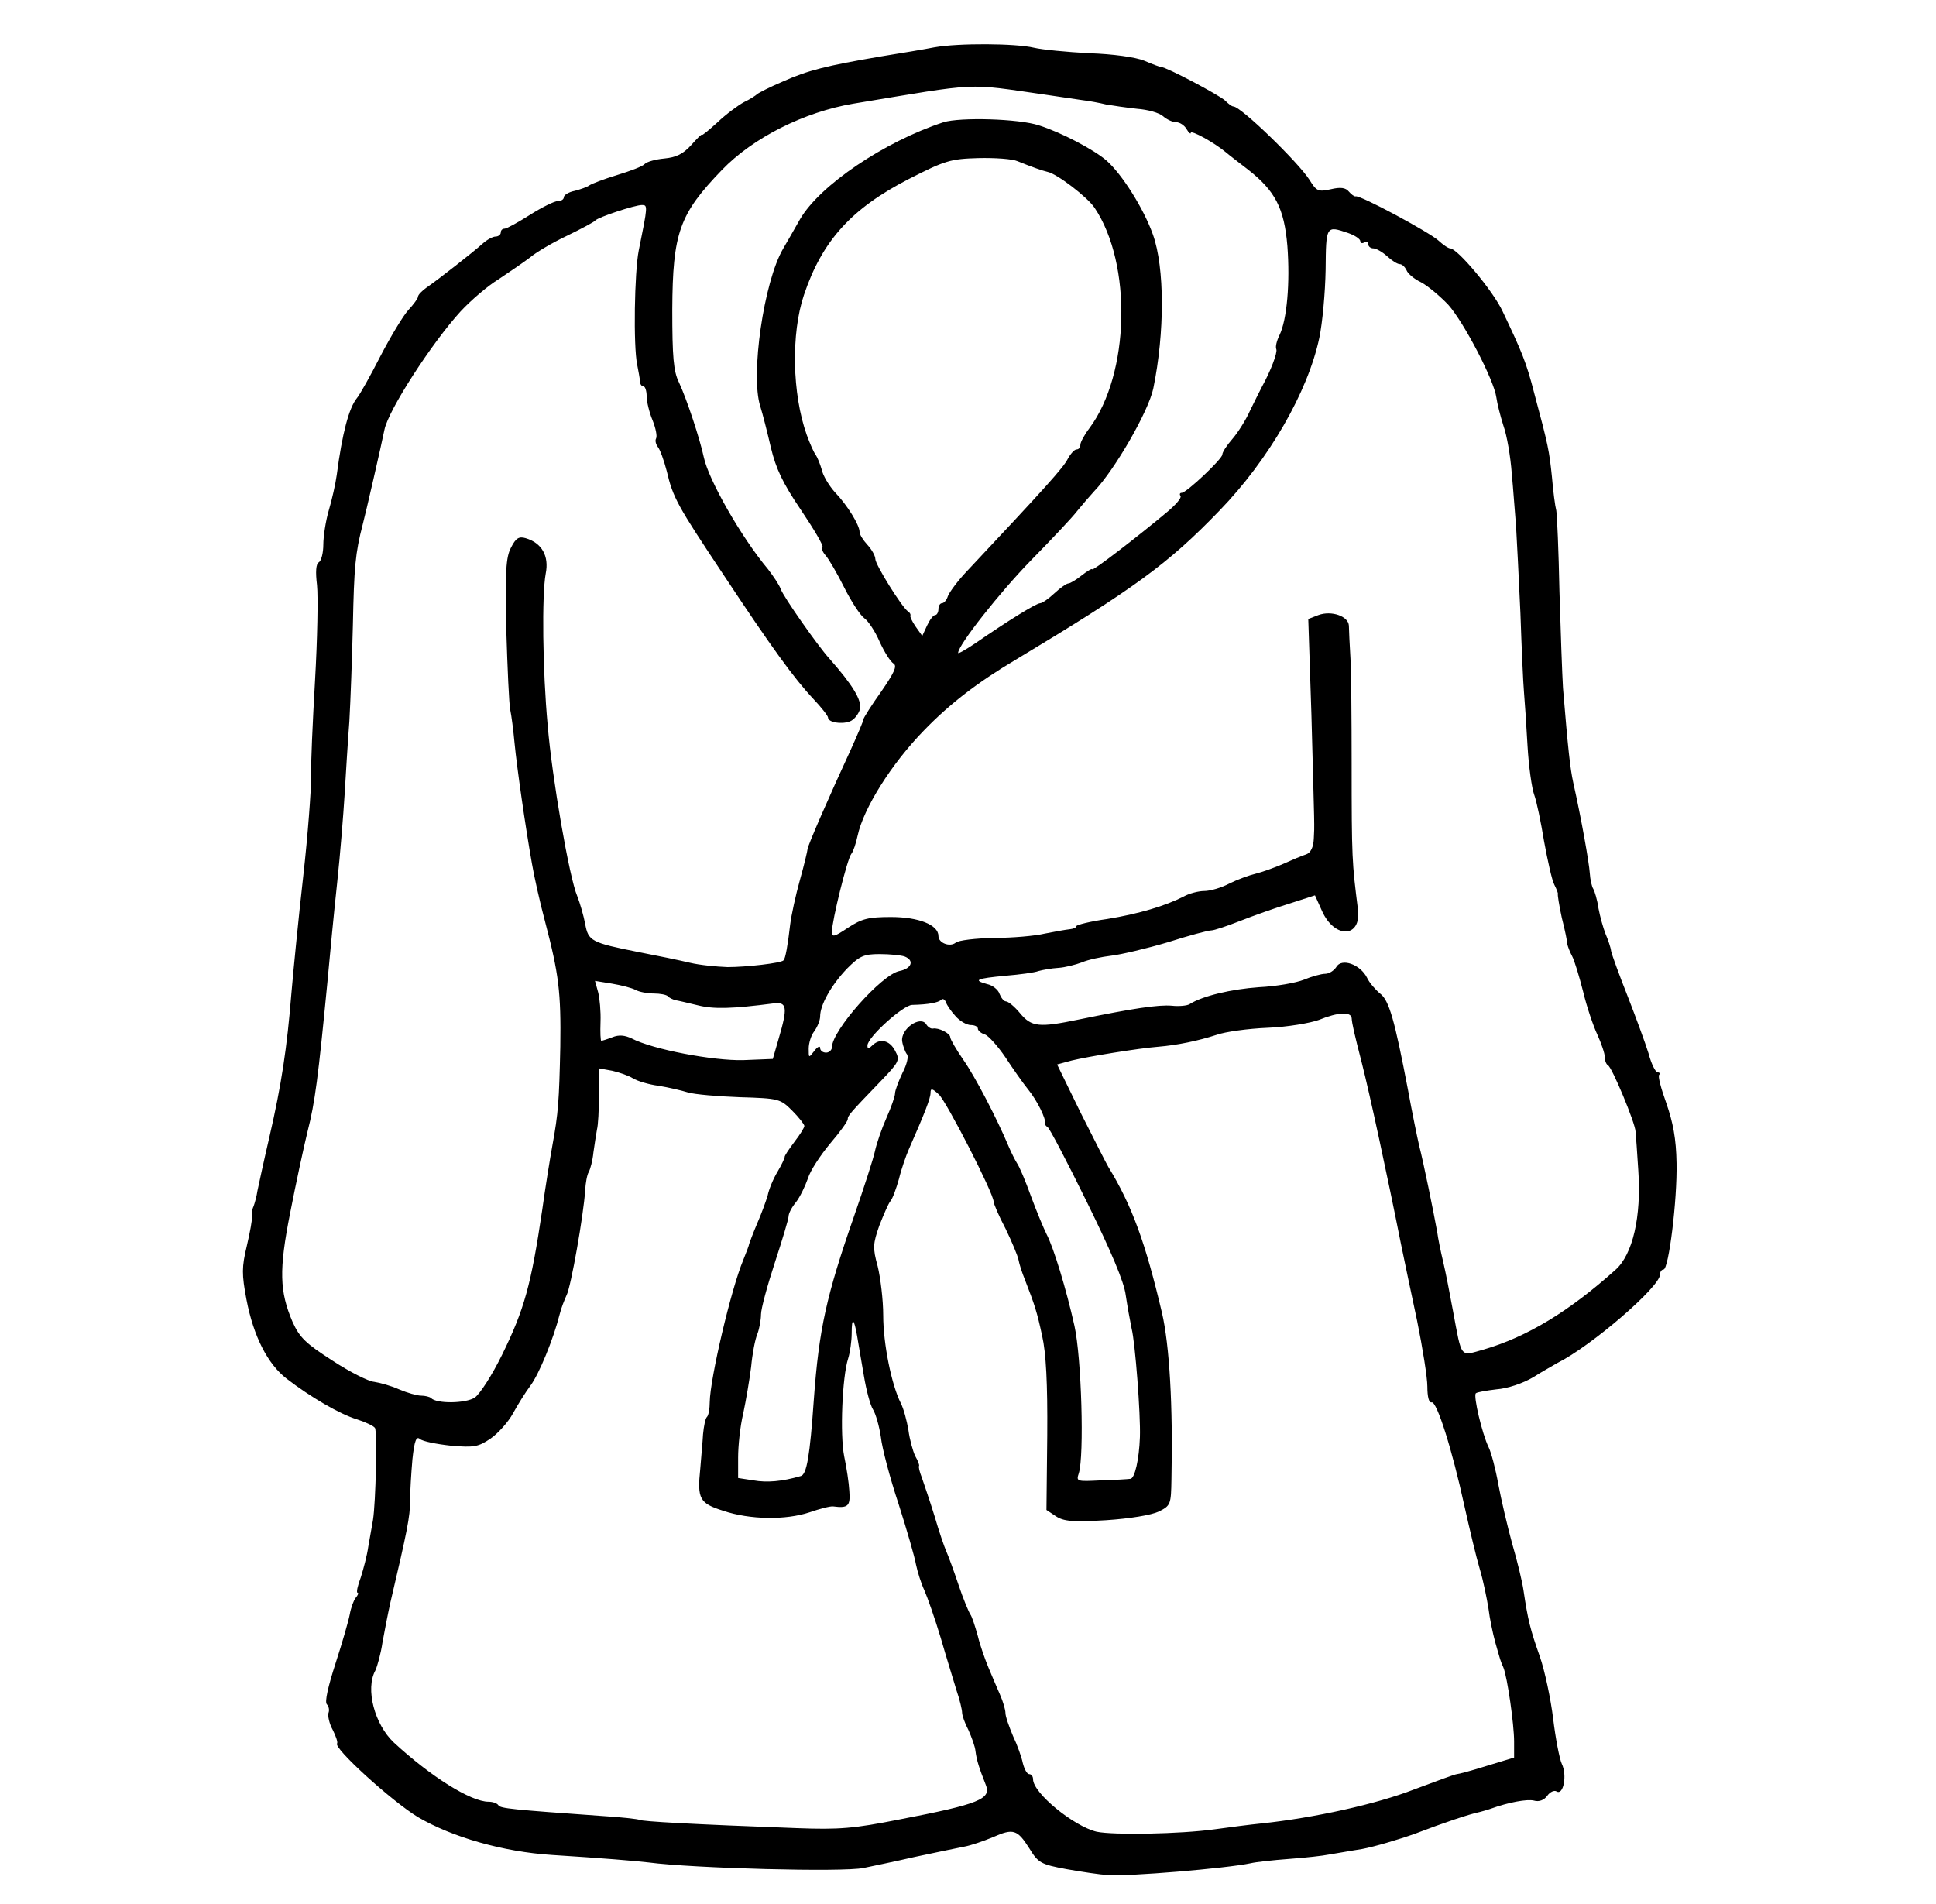 <?xml version="1.0" standalone="no"?>
<!DOCTYPE svg PUBLIC "-//W3C//DTD SVG 20010904//EN"
 "http://www.w3.org/TR/2001/REC-SVG-20010904/DTD/svg10.dtd">
<svg version="1.0" xmlns="http://www.w3.org/2000/svg"
 width="491pt" height="483pt" viewBox="0 0 491 483"
 preserveAspectRatio="xMidYMid meet">
<g transform="translate(0,483) scale(0.1,-0.1)"
fill="#000000" stroke="none">
<path d="M2370 4710 c-25 -5 -85 -15 -135 -23 -140 -24 -185 -35 -250 -64 -33
-14 -62 -29 -65 -32 -3 -3 -18 -13 -33 -20 -15 -8 -46 -31 -67 -51 -22 -20
-40 -35 -40 -32 0 3 -12 -9 -27 -26 -21 -23 -38 -31 -68 -34 -22 -2 -44 -8
-50 -14 -5 -6 -37 -18 -70 -28 -33 -10 -64 -22 -70 -26 -5 -4 -22 -10 -37 -14
-16 -3 -28 -11 -28 -16 0 -6 -7 -10 -15 -10 -9 0 -41 -16 -71 -35 -30 -19 -59
-35 -64 -35 -6 0 -10 -4 -10 -10 0 -5 -6 -10 -13 -10 -7 0 -22 -8 -33 -18 -22
-20 -111 -90 -143 -112 -11 -8 -21 -18 -21 -23 0 -4 -11 -19 -24 -33 -13 -14
-45 -67 -71 -117 -26 -51 -53 -99 -60 -107 -20 -25 -37 -88 -51 -195 -3 -22
-12 -62 -20 -89 -8 -27 -14 -67 -14 -87 0 -21 -5 -41 -11 -45 -8 -4 -9 -25 -5
-58 3 -29 1 -137 -5 -242 -6 -104 -11 -215 -10 -247 0 -32 -8 -144 -20 -250
-12 -106 -25 -239 -30 -297 -11 -137 -25 -231 -56 -365 -14 -60 -27 -121 -30
-135 -2 -14 -7 -32 -10 -40 -4 -8 -5 -20 -4 -26 1 -7 -5 -40 -13 -74 -13 -54
-13 -72 -1 -136 18 -94 54 -164 102 -201 61 -47 135 -90 178 -103 22 -7 43
-17 46 -22 6 -10 2 -188 -5 -233 -3 -16 -8 -47 -12 -68 -3 -22 -12 -56 -19
-78 -8 -21 -12 -39 -8 -39 3 0 1 -6 -5 -13 -5 -6 -12 -25 -15 -42 -3 -16 -19
-72 -36 -124 -19 -59 -28 -98 -22 -104 5 -5 7 -15 4 -22 -2 -7 2 -27 11 -43 8
-16 13 -31 11 -34 -11 -11 139 -147 205 -187 87 -51 216 -88 340 -96 127 -8
211 -15 245 -19 114 -15 494 -25 545 -14 19 4 78 16 130 28 52 11 109 23 125
26 17 3 49 14 73 24 52 23 62 20 93 -29 22 -36 29 -40 94 -52 39 -7 86 -14
105 -15 50 -4 301 17 362 30 12 3 57 8 98 11 41 3 86 8 100 11 14 2 51 9 84
14 32 6 93 24 135 39 73 28 139 50 164 55 7 2 19 5 27 8 47 17 93 25 110 21
13 -4 26 1 34 12 7 10 18 15 24 11 17 -10 27 41 13 70 -6 13 -16 65 -22 115
-6 49 -21 121 -34 158 -24 68 -30 92 -41 166 -3 22 -16 76 -29 120 -12 44 -28
112 -35 150 -7 39 -18 81 -25 95 -16 33 -39 130 -32 136 3 3 27 7 52 10 28 2
67 15 94 31 25 16 53 31 61 36 86 43 260 193 260 224 0 7 4 13 9 13 13 0 35
176 33 270 -1 62 -9 103 -26 152 -13 36 -22 69 -18 72 3 3 1 6 -4 6 -5 0 -16
21 -23 48 -8 26 -32 91 -53 145 -21 53 -40 105 -42 115 -1 9 -8 29 -14 43 -6
15 -14 44 -18 65 -3 22 -10 44 -13 49 -4 6 -8 24 -9 40 -2 28 -21 136 -42 230
-8 37 -13 83 -26 240 -2 33 -6 143 -9 245 -2 102 -6 194 -8 205 -3 11 -8 49
-11 85 -7 67 -9 79 -45 213 -20 78 -31 104 -80 207 -24 52 -115 160 -133 160
-5 0 -18 9 -30 20 -23 21 -199 116 -210 112 -3 -1 -11 5 -17 12 -8 10 -21 12
-46 6 -32 -7 -36 -5 -54 24 -28 44 -174 186 -193 186 -4 0 -13 7 -21 15 -15
14 -149 85 -162 85 -3 0 -22 7 -43 16 -22 9 -79 17 -140 19 -56 3 -119 9 -140
14 -46 11 -191 12 -252 1z m280 -120 c36 -5 79 -12 95 -14 17 -2 44 -7 60 -11
17 -3 52 -8 79 -11 27 -2 56 -10 66 -19 9 -8 24 -15 33 -15 9 0 21 -8 26 -17
6 -10 11 -14 11 -10 0 8 59 -24 90 -50 8 -7 33 -26 55 -43 69 -54 92 -98 100
-194 7 -93 -1 -187 -20 -226 -7 -14 -11 -30 -8 -36 3 -9 -14 -54 -36 -94 -4
-8 -18 -35 -30 -60 -11 -25 -32 -58 -46 -74 -14 -16 -25 -33 -25 -39 0 -11
-91 -97 -103 -97 -5 0 -6 -4 -3 -8 3 -5 -12 -22 -32 -39 -75 -63 -192 -153
-192 -147 0 3 -12 -4 -26 -15 -15 -12 -30 -21 -35 -21 -4 0 -20 -11 -35 -25
-15 -14 -31 -25 -36 -25 -10 0 -84 -46 -165 -102 -24 -16 -43 -27 -43 -24 0
20 106 154 185 235 52 53 105 109 117 125 13 16 32 38 43 50 52 54 138 203
150 261 29 141 29 306 -1 390 -23 65 -78 153 -118 188 -31 27 -114 71 -171 89
-51 17 -200 21 -242 8 -150 -49 -314 -160 -364 -246 -15 -27 -35 -61 -43 -75
-49 -84 -83 -320 -58 -399 6 -19 18 -66 27 -105 13 -54 30 -90 76 -158 33 -49
58 -91 55 -95 -3 -3 0 -12 8 -21 8 -9 29 -45 47 -81 18 -36 41 -71 51 -78 10
-7 28 -34 39 -60 12 -26 27 -50 35 -55 10 -6 2 -23 -31 -71 -25 -35 -45 -67
-45 -70 0 -4 -15 -39 -33 -79 -51 -110 -110 -245 -109 -251 0 -3 -8 -38 -19
-77 -11 -39 -22 -90 -25 -114 -6 -52 -12 -87 -17 -91 -7 -7 -94 -17 -142 -17
-27 1 -70 5 -95 11 -25 6 -83 18 -130 27 -121 24 -128 28 -136 72 -4 21 -13
52 -20 70 -20 46 -64 300 -75 433 -13 141 -15 331 -5 385 9 45 -10 78 -51 90
-17 5 -25 0 -37 -24 -13 -24 -15 -61 -12 -208 3 -98 7 -189 10 -203 3 -14 8
-52 11 -85 6 -62 27 -209 44 -305 5 -30 20 -98 34 -150 34 -130 40 -176 38
-315 -3 -138 -5 -168 -20 -250 -6 -33 -18 -107 -26 -165 -28 -189 -45 -251
-102 -367 -25 -51 -56 -99 -69 -108 -23 -15 -97 -16 -111 -1 -3 3 -15 6 -25 6
-10 0 -35 7 -56 16 -20 9 -49 17 -63 19 -14 1 -62 25 -106 54 -67 43 -83 58
-101 98 -33 77 -35 131 -6 277 14 72 34 165 44 206 19 74 27 138 50 375 6 66
17 181 25 255 8 74 16 176 19 225 3 50 8 133 12 185 3 52 7 163 9 245 3 146 6
182 25 255 7 26 47 200 55 240 10 50 120 220 193 300 26 28 69 65 97 82 27 18
62 42 78 54 15 13 57 38 95 56 37 18 69 35 72 39 7 8 100 39 118 39 15 0 15
-2 -8 -115 -11 -55 -14 -243 -4 -290 3 -16 7 -36 7 -42 0 -7 4 -13 9 -13 4 0
8 -11 8 -25 0 -14 7 -42 15 -61 8 -20 12 -40 9 -46 -3 -5 -1 -14 4 -21 6 -7
16 -35 23 -62 16 -68 27 -87 142 -260 123 -186 181 -266 230 -318 20 -21 37
-43 37 -47 0 -12 33 -18 55 -10 11 4 22 18 26 31 5 23 -18 61 -78 129 -29 32
-116 156 -123 176 -4 11 -19 33 -32 50 -68 81 -151 227 -163 284 -10 47 -43
147 -63 190 -14 28 -17 65 -17 185 1 195 18 242 126 354 79 82 209 147 333
168 326 54 283 52 486 23z m-69 -169 c37 -15 63 -24 76 -27 24 -5 101 -64 119
-91 96 -143 89 -422 -13 -559 -13 -17 -23 -36 -23 -42 0 -7 -4 -12 -10 -12 -5
0 -15 -11 -22 -24 -11 -22 -56 -72 -255 -284 -24 -25 -45 -54 -49 -64 -3 -10
-10 -18 -15 -18 -5 0 -9 -7 -9 -15 0 -8 -4 -15 -8 -15 -5 0 -14 -12 -21 -27
l-12 -26 -17 24 c-9 13 -15 26 -13 28 1 2 -1 7 -6 10 -16 11 -83 119 -83 133
0 8 -9 24 -20 36 -11 12 -20 26 -20 33 0 17 -31 68 -63 101 -15 17 -30 42 -33
57 -4 14 -11 31 -15 37 -5 6 -15 29 -23 51 -37 104 -40 257 -7 355 46 137 120
219 266 294 92 47 106 51 176 53 42 1 87 -2 100 -8z m838 -182 c17 -6 31 -15
31 -21 0 -5 5 -6 10 -3 6 3 10 1 10 -4 0 -6 6 -11 13 -11 7 0 23 -9 35 -20 12
-11 26 -20 32 -20 6 0 13 -7 17 -15 3 -9 20 -23 37 -31 17 -9 48 -35 69 -57
40 -45 116 -191 122 -235 2 -15 10 -47 18 -72 9 -25 18 -79 21 -120 4 -41 8
-102 11 -135 2 -33 7 -132 11 -220 3 -88 7 -178 9 -200 2 -22 6 -83 9 -136 3
-53 11 -109 17 -125 6 -16 17 -69 25 -118 9 -49 20 -99 26 -110 6 -12 10 -22
9 -24 -1 -1 3 -28 10 -60 8 -31 14 -61 14 -67 1 -5 6 -19 12 -30 6 -11 18 -51
28 -90 9 -38 26 -88 36 -109 10 -22 19 -48 19 -57 0 -10 4 -19 8 -21 10 -4 69
-146 70 -168 1 -8 4 -53 7 -99 8 -117 -14 -213 -58 -252 -117 -105 -224 -170
-334 -202 -61 -17 -55 -25 -78 98 -8 44 -19 100 -25 125 -6 25 -13 59 -15 75
-9 50 -35 178 -46 220 -5 22 -18 85 -28 140 -34 178 -48 228 -71 245 -11 9
-27 27 -33 40 -17 34 -65 51 -78 27 -6 -9 -18 -17 -28 -17 -10 0 -35 -7 -54
-15 -20 -8 -71 -17 -114 -19 -70 -5 -143 -22 -176 -43 -6 -4 -27 -6 -45 -4
-34 3 -100 -7 -236 -35 -101 -21 -120 -19 -149 16 -14 17 -30 30 -36 30 -5 0
-12 9 -16 19 -3 10 -17 22 -32 25 -36 10 -27 14 47 21 36 3 74 8 84 12 11 3
33 7 50 8 17 1 44 8 60 14 16 7 50 14 75 17 25 3 89 18 143 34 53 17 102 30
110 30 7 0 40 11 73 24 33 13 89 33 125 44 l65 21 18 -40 c32 -71 100 -68 91
4 -15 120 -16 127 -16 372 0 110 -1 229 -3 265 -2 36 -4 73 -4 83 -1 24 -44
39 -77 27 l-26 -10 8 -243 c8 -300 8 -276 6 -315 -1 -21 -8 -35 -19 -39 -10
-3 -36 -14 -58 -24 -23 -10 -54 -21 -70 -25 -17 -4 -47 -15 -67 -25 -21 -11
-49 -19 -64 -19 -14 0 -38 -6 -52 -14 -47 -24 -114 -44 -194 -57 -43 -6 -78
-15 -78 -18 0 -4 -8 -7 -17 -8 -10 -1 -38 -6 -63 -11 -25 -6 -83 -11 -129 -11
-47 -1 -90 -6 -97 -12 -15 -12 -44 -1 -44 17 0 28 -50 48 -120 48 -57 0 -74
-4 -109 -27 -36 -24 -41 -25 -41 -10 0 28 39 185 49 197 5 6 12 27 16 46 15
70 86 183 169 268 65 67 135 121 231 178 301 181 387 243 518 379 125 129 224
301 253 438 8 38 15 115 16 173 1 112 1 112 57 93z m-1125 -1835 c26 -10 18
-31 -13 -37 -45 -9 -171 -151 -171 -193 0 -7 -7 -14 -15 -14 -8 0 -15 5 -15
12 0 6 -7 3 -15 -8 -14 -18 -14 -18 -14 6 0 14 6 34 14 44 8 11 15 28 15 38 0
29 28 79 68 121 32 32 42 37 83 37 26 0 54 -3 63 -6z m-682 -85 c9 -5 30 -9
46 -9 16 0 32 -3 36 -7 3 -4 12 -8 19 -10 7 -1 32 -7 57 -13 40 -10 85 -9 193
5 33 4 35 -11 12 -89 l-15 -52 -75 -3 c-75 -2 -230 27 -283 55 -17 8 -32 10
-49 3 -13 -5 -26 -9 -28 -9 -2 0 -3 21 -2 48 1 26 -2 60 -6 75 l-8 29 43 -7
c24 -4 51 -11 60 -16z m811 -66 c11 -13 29 -23 39 -23 10 0 18 -4 18 -9 0 -5
8 -12 18 -15 9 -3 33 -30 52 -58 19 -29 45 -66 58 -82 22 -27 46 -75 42 -85
-1 -2 2 -7 7 -10 5 -3 50 -89 100 -191 61 -124 94 -202 98 -235 4 -27 11 -66
15 -85 9 -35 23 -218 21 -275 -2 -57 -13 -105 -24 -106 -7 -1 -40 -3 -75 -4
-61 -3 -63 -3 -56 18 14 44 7 293 -11 374 -21 94 -53 199 -71 233 -7 14 -25
57 -39 95 -14 39 -30 77 -36 85 -5 8 -14 26 -20 40 -31 74 -87 181 -116 222
-18 26 -33 52 -33 57 0 10 -30 25 -44 22 -5 -1 -13 4 -17 11 -15 23 -65 -12
-61 -43 2 -13 8 -28 12 -33 5 -5 0 -26 -11 -47 -10 -21 -19 -45 -19 -52 0 -8
-10 -36 -22 -63 -12 -27 -25 -65 -29 -84 -4 -19 -28 -93 -53 -165 -70 -201
-89 -286 -102 -465 -10 -143 -18 -190 -33 -194 -48 -14 -86 -17 -120 -11 l-39
6 0 52 c0 29 5 79 13 112 7 33 16 86 20 118 3 33 10 70 16 84 5 13 9 36 9 49
0 14 16 73 35 131 19 58 35 111 35 118 0 7 8 23 19 36 10 13 23 40 30 60 6 20
32 59 56 88 25 29 45 57 45 62 0 9 4 14 84 97 47 49 49 53 36 77 -14 27 -39
32 -58 13 -9 -9 -12 -9 -12 0 0 21 90 102 113 103 43 1 67 6 74 13 4 4 9 1 12
-6 2 -7 13 -23 24 -35z m1005 -5 c1 -15 6 -37 26 -115 19 -74 64 -282 99 -458
8 -38 26 -126 41 -195 14 -69 26 -144 26 -167 0 -26 4 -42 11 -40 13 3 52
-120 83 -263 13 -58 30 -130 39 -160 9 -30 18 -75 22 -100 3 -25 11 -63 17
-85 14 -49 13 -47 21 -65 10 -25 27 -144 27 -187 l0 -41 -69 -21 c-38 -12 -72
-21 -76 -21 -4 0 -53 -18 -109 -39 -95 -37 -253 -72 -386 -86 -30 -3 -84 -10
-120 -15 -87 -12 -257 -15 -299 -6 -58 14 -161 98 -161 133 0 7 -4 13 -10 13
-5 0 -12 12 -16 28 -3 15 -14 46 -25 69 -10 24 -19 49 -19 58 0 8 -6 29 -14
47 -8 18 -21 49 -29 68 -8 19 -21 55 -27 80 -7 25 -15 50 -19 55 -4 6 -18 39
-30 75 -12 36 -26 74 -31 85 -5 11 -19 52 -30 90 -12 39 -27 82 -32 97 -6 15
-9 28 -7 30 1 2 -3 13 -10 25 -6 13 -14 42 -17 65 -4 24 -12 54 -19 68 -24 47
-45 152 -45 223 0 40 -7 96 -14 125 -13 47 -12 57 4 103 11 28 23 56 28 62 6
7 15 32 22 57 6 25 18 59 25 75 40 91 55 129 55 143 0 12 4 12 21 -4 19 -17
139 -251 139 -272 0 -5 13 -36 30 -68 16 -33 31 -69 33 -79 2 -11 9 -33 16
-50 26 -67 31 -83 44 -143 10 -44 14 -120 13 -253 l-2 -189 24 -16 c20 -13 43
-15 127 -10 61 4 115 13 134 22 30 15 31 18 32 82 4 186 -5 340 -24 422 -42
178 -76 272 -136 370 -5 8 -36 70 -70 137 l-60 123 37 10 c41 10 169 31 220
35 48 4 101 15 147 30 22 8 81 16 130 18 50 2 108 12 130 20 49 20 81 21 83 5z
m-1823 -153 c11 -7 41 -16 65 -19 25 -4 59 -12 75 -17 17 -5 76 -10 131 -12
99 -3 103 -4 133 -34 17 -17 31 -35 31 -39 0 -4 -11 -22 -25 -40 -14 -19 -26
-36 -25 -39 0 -3 -8 -20 -18 -37 -11 -18 -22 -45 -25 -60 -4 -14 -16 -47 -27
-72 -11 -26 -19 -48 -20 -51 0 -3 -7 -21 -15 -41 -31 -74 -84 -300 -85 -360 0
-17 -3 -34 -7 -38 -4 -3 -8 -23 -10 -44 -1 -20 -5 -59 -7 -87 -8 -77 -2 -88
58 -107 68 -23 159 -24 219 -4 26 9 53 16 60 15 38 -5 44 1 41 39 -1 20 -7 60
-13 88 -11 55 -5 202 10 248 5 16 9 45 9 64 0 43 6 39 14 -8 3 -19 11 -64 17
-100 6 -36 16 -74 23 -85 7 -11 16 -43 20 -70 3 -28 23 -104 45 -170 21 -66
41 -135 44 -153 4 -19 13 -48 21 -65 8 -18 27 -72 42 -122 14 -49 33 -109 40
-133 8 -23 14 -49 14 -56 0 -7 7 -27 16 -44 8 -18 17 -42 18 -54 3 -23 9 -42
26 -85 15 -36 -16 -49 -219 -88 -116 -23 -152 -26 -260 -22 -271 10 -392 17
-399 21 -4 2 -47 7 -97 10 -226 16 -256 19 -261 27 -3 5 -14 9 -25 9 -45 0
-147 64 -240 150 -49 46 -73 136 -47 183 5 11 14 43 18 71 5 28 14 74 20 101
43 183 50 218 50 258 0 24 3 72 6 106 5 47 10 59 19 51 7 -6 42 -13 79 -17 58
-5 69 -3 100 18 19 13 45 42 57 64 12 22 32 54 44 70 22 29 59 120 74 180 4
17 13 39 18 50 11 21 43 203 47 265 1 19 5 41 9 47 4 7 10 29 12 50 3 21 7 47
9 58 3 11 5 50 5 87 l1 68 33 -6 c17 -4 41 -12 52 -19z"/>
</g>
</svg>
